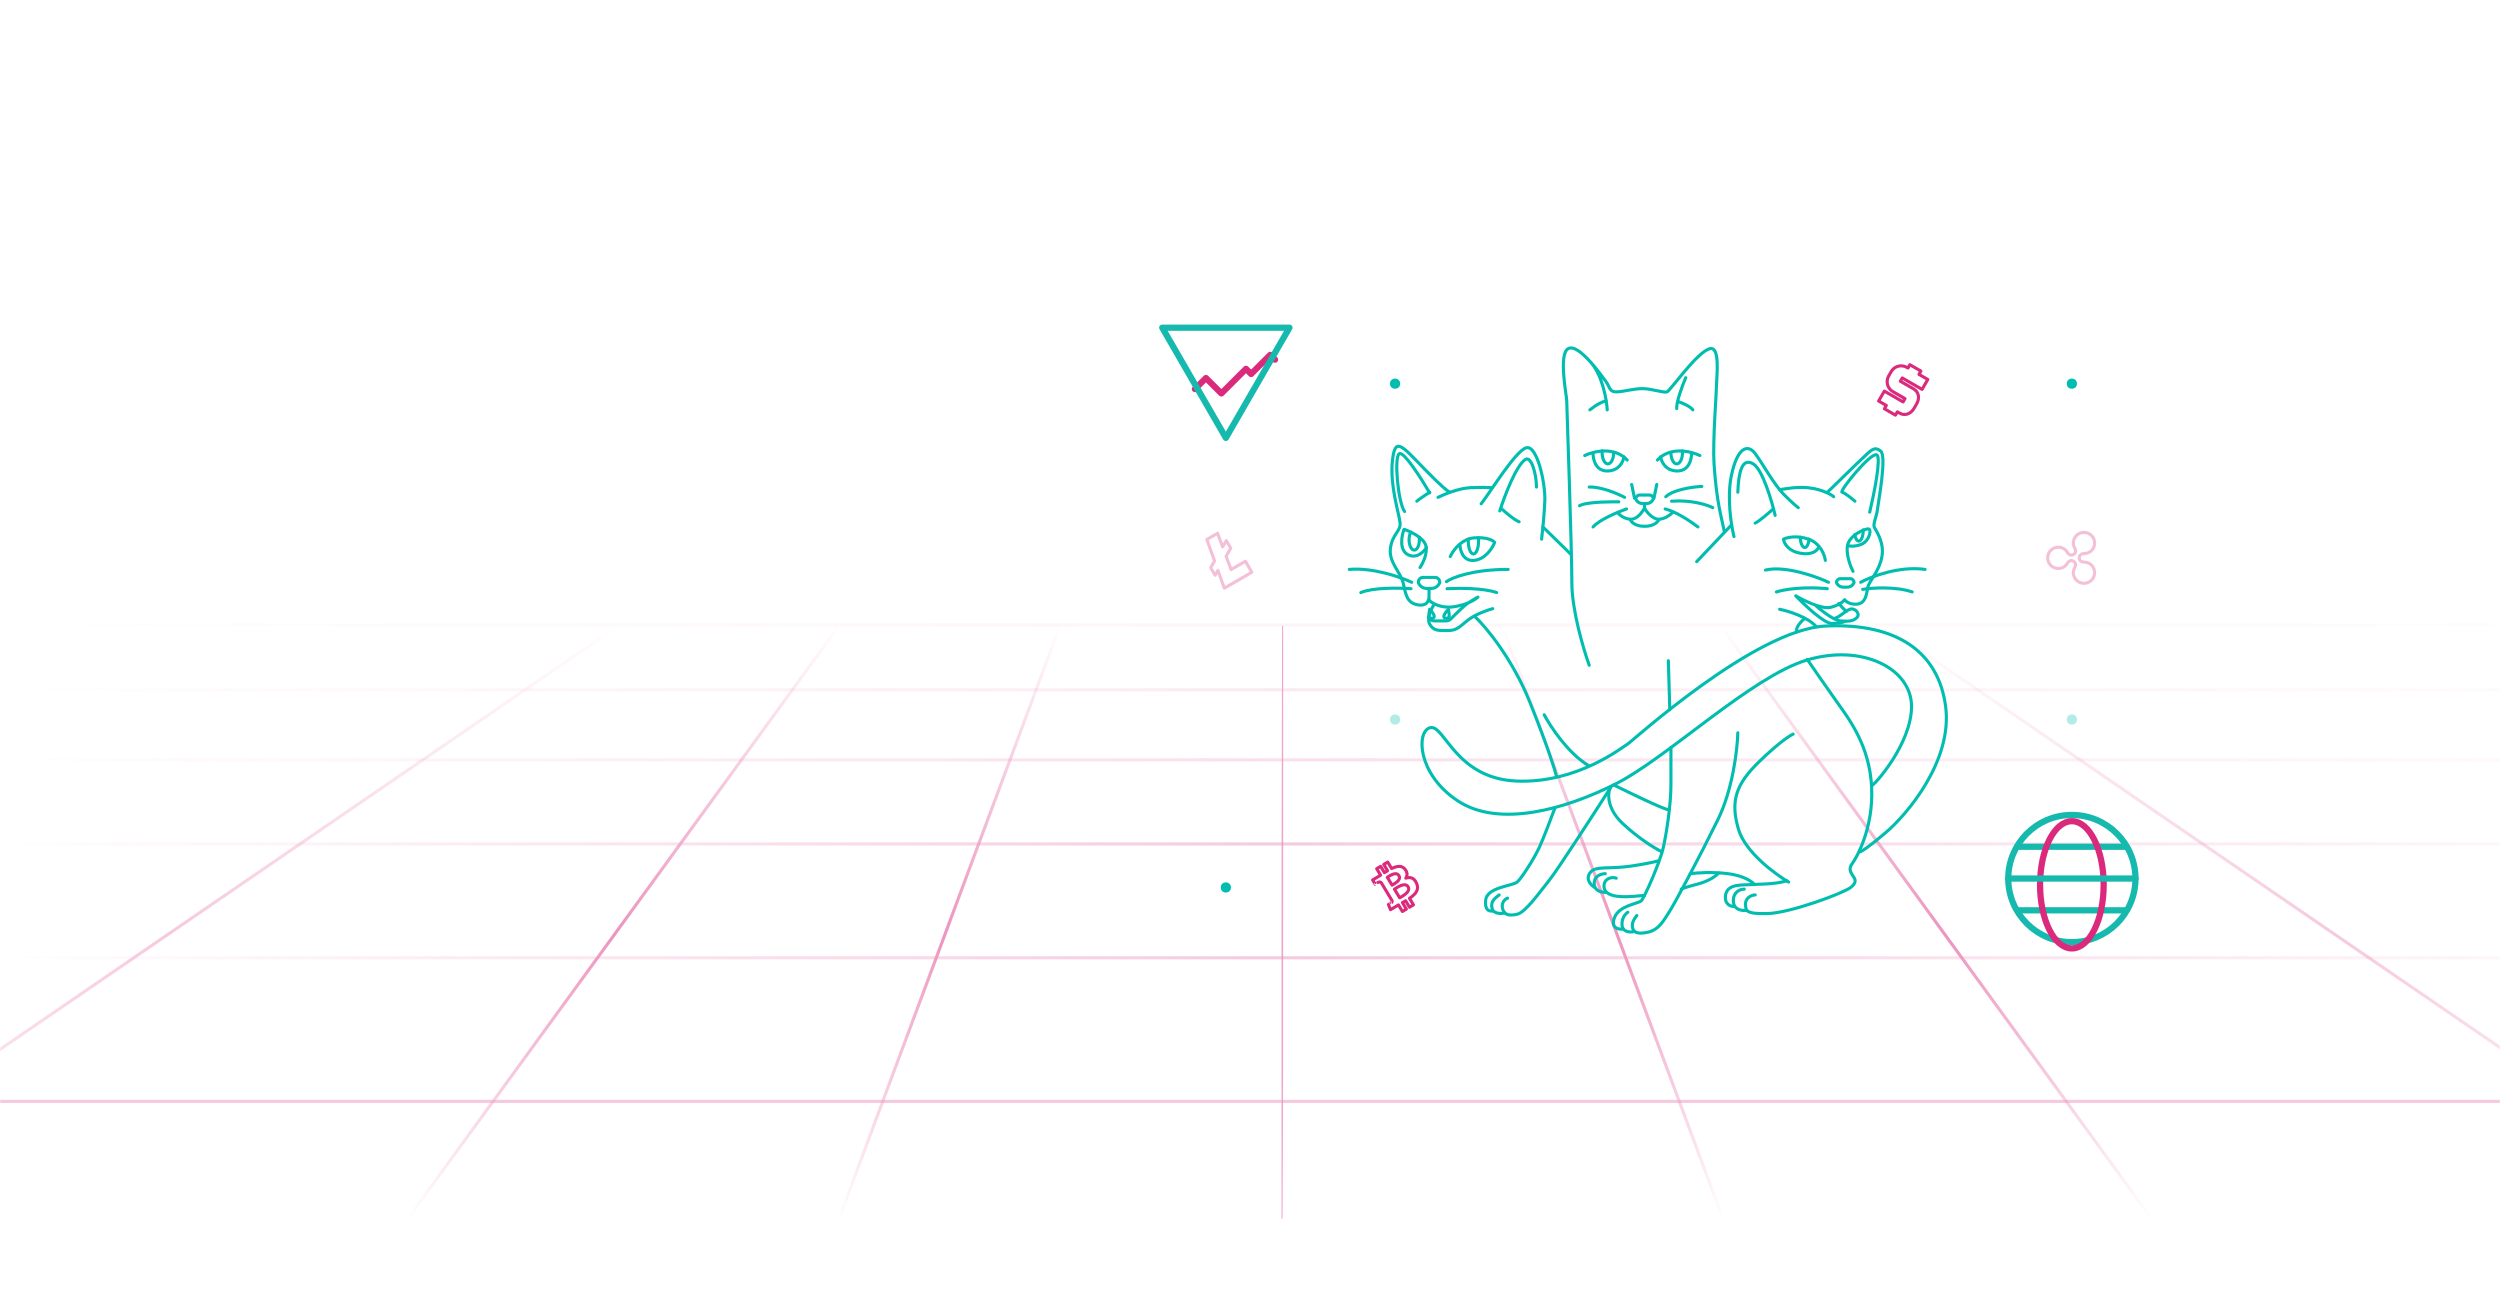 <svg width="1600" height="828" viewBox="0 0 1600 828" fill="none" xmlns="http://www.w3.org/2000/svg">
<mask id="mask0" mask-type="alpha" maskUnits="userSpaceOnUse" x="0" y="0" width="1600" height="828">
<path d="M0 0H1600V828H0V0Z" fill="#040027"/>
</mask>
<g mask="url(#mask0)">
<g opacity="0.5">
<path opacity="0.5" d="M395.473 400.788L-158.273 780" stroke="url(#paint0_linear)" stroke-width="2"/>
<path opacity="0.1" d="M-160 400H1760" stroke="url(#paint1_linear)" stroke-width="2"/>
<path opacity="0.2" d="M-160 441.475H1760" stroke="url(#paint2_linear)" stroke-width="2"/>
<path opacity="0.3" d="M-160 486.312H1760" stroke="url(#paint3_linear)" stroke-width="2"/>
<path opacity="0.5" d="M-160 540.118H1760" stroke="url(#paint4_linear)" stroke-width="2"/>
<path opacity="0.5" d="M-160 612.979H1760" stroke="url(#paint5_linear)" stroke-width="2"/>
<path opacity="0.5" d="M-160 704.897H1760" stroke="url(#paint6_linear)" stroke-width="2"/>
<path d="M536.925 400.55L260.914 780" stroke="url(#paint7_linear)" stroke-width="2"/>
<path d="M678.385 400.55L536.93 780" stroke="url(#paint8_linear)" stroke-width="2"/>
<path d="M821.561 400.55L819.836 780" stroke="url(#paint9_linear)" stroke-width="2"/>
<path d="M961.294 400.55L1102.75 780" stroke="url(#paint10_linear)" stroke-width="2"/>
<path d="M1101.02 400.55L1377.04 780" stroke="url(#paint11_linear)" stroke-width="2"/>
<path opacity="0.5" d="M1206.25 400.788L1760 780" stroke="url(#paint12_linear)" stroke-width="2"/>
</g>
</g>
<g filter="url(#filter0_d)">
<path d="M764.76 244.982L771.811 237.931L781.683 247.803L797.431 232.055L800.721 235.346L812.943 223.124L815.999 226.179" stroke="#DB2A7C" stroke-width="4" stroke-linecap="round" stroke-linejoin="round"/>
</g>
<path d="M784.551 280.238L743.841 209.726L825.261 209.726L784.551 280.238Z" stroke="#16B9AD" stroke-width="4" stroke-linecap="round" stroke-linejoin="round"/>
<circle cx="892.839" cy="245.551" r="3.257" fill="#00BDAF"/>
<circle cx="1325.99" cy="245.551" r="3.257" fill="#00BDAF"/>
<circle opacity="0.3" cx="892.839" cy="460.499" r="3.257" fill="#00BDAF"/>
<circle opacity="0.3" cx="1325.99" cy="460.499" r="3.257" fill="#00BDAF"/>
<circle cx="784.551" cy="567.973" r="3.257" fill="#00BDAF"/>
<path d="M1291.39 582.628H1360.6" stroke="#16B9AD" stroke-width="4" stroke-linecap="round" stroke-linejoin="round"/>
<path d="M1290.98 541.918L1361 541.918" stroke="#16B9AD" stroke-width="4" stroke-linecap="round" stroke-linejoin="round"/>
<circle cx="1325.99" cy="562.273" r="40.71" stroke="#16B9AD" stroke-width="4" stroke-linecap="round" stroke-linejoin="round"/>
<g filter="url(#filter1_d)">
<ellipse cx="1325.99" cy="562.273" rx="20.355" ry="40.71" stroke="#DB2A7C" stroke-width="4" stroke-linecap="round" stroke-linejoin="round"/>
</g>
<path d="M1285.28 562.273L1366.7 562.273" stroke="#16B9AD" stroke-width="4" stroke-linecap="round" stroke-linejoin="round"/>
<g filter="url(#filter2_d)">
<path d="M1043.45 328.717C1044 330.089 1046.58 332.834 1052.51 332.834C1058.44 332.834 1061.02 330.089 1061.57 328.717" stroke="#00BDAF" stroke-width="2" stroke-linecap="round" stroke-linejoin="round"/>
<path d="M1040.98 321.717C1035.49 323.639 1023.52 328.634 1019.57 333.246" stroke="#00BDAF" stroke-width="2" stroke-linecap="round" stroke-linejoin="round"/>
<path d="M1036.04 317.188C1035.22 317.188 1015.87 316.777 1010.93 319.659" stroke="#00BDAF" stroke-width="2" stroke-linecap="round" stroke-linejoin="round"/>
<path d="M1086.68 333.246C1082.57 330.089 1072.6 323.364 1065.69 321.717" stroke="#00BDAF" stroke-width="2" stroke-linecap="round" stroke-linejoin="round"/>
<path d="M1039.75 314.307C1035.36 311.973 1024.68 307.39 1017.1 307.719" stroke="#00BDAF" stroke-width="2" stroke-linecap="round" stroke-linejoin="round"/>
<path d="M925.699 368.242C929.404 365.635 942.497 360.419 965.225 360.419" stroke="#00BDAF" stroke-width="2" stroke-linecap="round" stroke-linejoin="round"/>
<path d="M926.111 372.772C933.247 372.36 949.579 372.278 957.813 375.242" stroke="#00BDAF" stroke-width="2" stroke-linecap="round" stroke-linejoin="round"/>
<path d="M903.466 368.654C896.466 365.36 878.68 359.102 863.528 360.42" stroke="#00BDAF" stroke-width="2" stroke-linecap="round" stroke-linejoin="round"/>
<path d="M903.054 372.772C895.506 372.223 878.515 371.948 870.939 375.242" stroke="#00BDAF" stroke-width="2" stroke-linecap="round" stroke-linejoin="round"/>
<path d="M908.818 359.185C910.602 356.577 913.841 350.127 912.524 345.186C911.206 340.246 902.917 336.265 898.937 334.893" stroke="#00BDAF" stroke-width="2" stroke-linecap="round" stroke-linejoin="round"/>
<path d="M928.169 352.186C929.098 350.095 931.206 346.774 934.345 344.157M934.345 344.157C936.771 342.134 939.813 340.533 943.403 340.245C951.638 339.587 955.618 341.892 956.578 343.128C955.206 346.696 950.649 353.997 943.403 354.656C936.157 355.315 934.345 347.931 934.345 344.157Z" stroke="#00BDAF" stroke-width="2" stroke-linecap="round" stroke-linejoin="round"/>
<path d="M898.524 334.893C897.015 339.01 895.395 347.986 900.995 350.95C906.594 353.915 911.288 349.166 912.935 346.421" stroke="#00BDAF" stroke-width="2" stroke-linecap="round" stroke-linejoin="round"/>
<path d="M959.872 322.952C962.891 313.482 970.412 293.636 976.341 290.014C980.047 287.75 983.34 299.484 983.34 307.719" stroke="#00BDAF" stroke-width="2" stroke-linecap="round" stroke-linejoin="round"/>
<path d="M947.932 318.424C953.284 311.836 969.754 284.662 976.753 282.604C983.752 280.545 989.105 305.249 988.693 316.365C988.364 325.258 987.183 336.54 986.634 341.069" stroke="#00BDAF" stroke-width="2" stroke-linecap="round" stroke-linejoin="round"/>
<path d="M987.458 333.246L1005.57 350.95" stroke="#00BDAF" stroke-width="2" stroke-linecap="round" stroke-linejoin="round"/>
<path d="M1017.1 421.767C1013.4 411.474 1005.99 386.523 1005.99 369.066C1005.99 347.244 1002.69 254.606 1002.69 252.136C1002.69 249.665 997.339 222.999 1003.52 219.198C1006.92 217.101 1012.52 221.729 1017.51 227.212M1103.56 336.128C1101.64 326.384 1098.62 317.6 1096.98 292.897C1096.04 278.905 1098.62 245.96 1098.62 241.431C1098.62 236.902 1101.09 217.098 1094.09 219.198C1085.86 221.668 1068.98 245.96 1066.92 246.783C1064.86 247.607 1057.04 244.725 1051.28 244.725C1045.51 244.725 1040.57 246.372 1035.22 246.783C1029.87 247.195 1030.28 243.489 1027.81 240.196C1026.59 238.579 1022.33 232.498 1017.51 227.212M1028.63 258.312C1028.22 251.44 1025.42 235.6 1017.51 227.212" stroke="#00BDAF" stroke-width="2" stroke-linecap="round" stroke-linejoin="round"/>
<path d="M946.181 340.245C946.249 340.903 946.285 341.593 946.285 342.304C946.285 346.852 944.81 350.538 942.991 350.538C941.172 350.538 939.698 346.852 939.698 342.304C939.698 341.884 939.71 341.471 939.734 341.069" stroke="#00BDAF" stroke-width="2" stroke-linecap="round" stroke-linejoin="round"/>
<path d="M1014.22 287.545C1019.85 284.8 1033.16 281.533 1041.39 290.427" stroke="#00BDAF" stroke-width="2" stroke-linecap="round" stroke-linejoin="round"/>
<path d="M1019.57 285.897C1019.44 289.74 1021.05 297.426 1028.63 297.426C1036.21 297.426 1038.92 291.387 1039.33 288.368" stroke="#00BDAF" stroke-width="2" stroke-linecap="round" stroke-linejoin="round"/>
<path d="M1032.75 285.65C1032.75 289.652 1031.09 292.897 1029.04 292.897C1026.99 292.897 1025.34 289.652 1025.34 285.65C1025.34 285.281 1025.35 284.918 1025.38 284.563" stroke="#00BDAF" stroke-width="2" stroke-linecap="round" stroke-linejoin="round"/>
<path d="M1087.92 287.544C1082.29 284.799 1068.98 281.533 1060.74 290.426" stroke="#00BDAF" stroke-width="2" stroke-linecap="round" stroke-linejoin="round"/>
<path d="M1082.57 285.897C1082.7 289.74 1081.08 297.426 1073.51 297.426C1065.93 297.426 1063.22 291.387 1062.8 288.368" stroke="#00BDAF" stroke-width="2" stroke-linecap="round" stroke-linejoin="round"/>
<path d="M1069.39 285.65C1069.39 289.652 1071.05 292.897 1073.1 292.897C1075.14 292.897 1076.8 289.652 1076.8 285.65C1076.8 285.281 1076.79 284.918 1076.76 284.563" stroke="#00BDAF" stroke-width="2" stroke-linecap="round" stroke-linejoin="round"/>
<path d="M1058.53 314.86L1060.33 306.072" stroke="#00BDAF" stroke-width="2" stroke-linecap="round" stroke-linejoin="round"/>
<path d="M1046.09 314.86L1044.28 306.072" stroke="#00BDAF" stroke-width="2" stroke-linecap="round" stroke-linejoin="round"/>
<path d="M1089.15 307.307C1083.53 307.582 1071.04 309.283 1066.1 313.895" stroke="#00BDAF" stroke-width="2" stroke-linecap="round" stroke-linejoin="round"/>
<path d="M1096.15 320.893C1092.59 319.109 1082.32 315.788 1069.8 316.776" stroke="#00BDAF" stroke-width="2" stroke-linecap="round" stroke-linejoin="round"/>
<path d="M1017.51 258.312C1018.34 257.9 1022.04 254.194 1027.81 252.547" stroke="#00BDAF" stroke-width="2" stroke-linecap="round" stroke-linejoin="round"/>
<path d="M1108.09 332.011L1085.86 355.479" stroke="#00BDAF" stroke-width="2" stroke-linecap="round" stroke-linejoin="round"/>
<path d="M1078.86 237.725C1076.8 242.529 1072.77 253.206 1073.1 257.488" stroke="#00BDAF" stroke-width="2" stroke-linecap="round" stroke-linejoin="round"/>
<path d="M1073.92 252.959C1076.39 253.783 1081.74 256.006 1083.39 258.312" stroke="#00BDAF" stroke-width="2" stroke-linecap="round" stroke-linejoin="round"/>
<path d="M943.815 390.476C950.951 397.2 968.024 417.65 979.223 445.647C990.422 473.644 995.143 488.64 996.241 493.169" stroke="#00BDAF" stroke-width="2" stroke-linecap="round" stroke-linejoin="round"/>
<path d="M988.281 453.47C992.398 461.155 1003.52 478.091 1016.69 485.996" stroke="#00BDAF" stroke-width="2" stroke-linecap="round" stroke-linejoin="round"/>
<path d="M955.344 385.535C952.325 386.358 945.133 388.829 940.522 392.122C934.758 396.24 933.111 399.533 926.935 399.533C920.759 399.533 917.465 399.945 914.995 395.416C913.019 391.793 915.818 385.946 917.465 383.476" stroke="#00BDAF" stroke-width="2" stroke-linecap="round" stroke-linejoin="round"/>
<path d="M914.582 374.007V380.183" stroke="#00BDAF" stroke-width="2" stroke-linecap="round" stroke-linejoin="round"/>
<path d="M914.17 391.299L915.057 392.186C915.807 392.936 916.825 393.358 917.886 393.358H925.634C926.727 393.358 927.77 392.91 928.533 392.127C931.744 388.83 937.09 383.567 939.697 381.829C942.662 379.853 945.05 378.536 945.873 378.124C944.363 379.633 939.203 382.982 930.639 384.3C922.075 385.617 916.092 381.829 914.17 379.771C914.033 381.28 912.441 384.053 907.171 383.064C900.583 381.829 899.76 376.889 898.113 369.478C896.466 362.066 888.643 355.891 889.878 346.833C891.114 337.775 896.466 336.128 896.055 330.775C895.643 325.423 889.467 307.307 891.114 291.25C892.761 275.192 896.878 280.956 911.288 295.779C922.817 307.636 926.797 310.601 927.345 310.601" stroke="#00BDAF" stroke-width="2" stroke-linecap="round" stroke-linejoin="round"/>
<path d="M920.346 314.306C924.189 312.385 933.686 308.46 940.933 308.131C948.179 307.801 953.284 307.993 954.931 308.131" stroke="#00BDAF" stroke-width="2" stroke-linecap="round" stroke-linejoin="round"/>
<path d="M914.994 311.013C912.661 312.523 907.748 315.789 906.759 316.777" stroke="#00BDAF" stroke-width="2" stroke-linecap="round" stroke-linejoin="round"/>
<path d="M907.759 368.537C907.759 366.88 909.103 365.537 910.759 365.537H918.405C920.062 365.537 921.405 366.88 921.405 368.537V368.889C920.57 371.116 918.44 372.595 916.057 372.595H914.582H913.107C910.725 372.595 908.594 371.116 907.759 368.889V368.537Z" stroke="#00BDAF" stroke-width="2" stroke-linecap="round" stroke-linejoin="round"/>
<path d="M1046.92 315.234C1046.92 313.91 1048 312.836 1049.32 312.836H1055.7C1057.02 312.836 1058.1 313.91 1058.1 315.234V315.359C1057.41 317.099 1055.73 318.247 1053.86 318.247H1052.51H1051.17C1049.29 318.247 1047.61 317.099 1046.92 315.359V315.234Z" stroke="#00BDAF" stroke-width="2" stroke-linecap="round" stroke-linejoin="round"/>
<path d="M1175.38 368.758C1175.38 367.434 1176.46 366.36 1177.78 366.36H1184.16C1185.48 366.36 1186.56 367.434 1186.56 368.758V368.883C1185.87 370.623 1184.19 371.771 1182.31 371.771H1180.97H1179.62C1177.75 371.771 1176.07 370.623 1175.38 368.883V368.758Z" stroke="#00BDAF" stroke-width="2" stroke-linecap="round" stroke-linejoin="round"/>
<path d="M914.995 311.424C909.78 302.504 898.608 284.992 895.644 286.309C891.938 287.956 894.821 318.012 898.938 323.364" stroke="#00BDAF" stroke-width="2" stroke-linecap="round" stroke-linejoin="round"/>
<path d="M960.696 321.306C963.166 323.639 968.93 328.634 972.224 329.952" stroke="#00BDAF" stroke-width="2" stroke-linecap="round" stroke-linejoin="round"/>
<path d="M1197.85 498.76C1198.67 499.584 1223.38 472.41 1223.38 448.118C1223.38 423.826 1191.67 407.769 1156.27 418.474C1120.86 429.179 1066.92 481.056 1034.39 497.525C1001.87 513.994 959.46 525.934 933.11 508.642C906.759 491.349 906.348 463.763 915.405 461.705C924.463 459.646 931.463 494.231 970.577 495.878C1009.69 497.525 1038.92 473.645 1041.39 472.41C1043.86 471.174 1122.92 398.711 1168.62 396.652C1214.32 394.593 1240.67 413.533 1245.2 448.118C1249.73 482.703 1220.91 516.876 1206.91 528.816C1195.71 538.368 1191.26 541.031 1190.44 541.168" stroke="#00BDAF" stroke-width="2" stroke-linecap="round" stroke-linejoin="round"/>
<path d="M1156.68 418.062C1160.24 423.277 1169.03 436.013 1175.61 445.235C1183.85 456.764 1196.61 473.645 1197.85 499.995C1199.08 526.345 1187.97 545.285 1185.5 548.579C1183.03 551.873 1184.26 553.931 1185.5 555.99C1186.73 558.048 1189.2 560.107 1184.67 563.813C1180.14 567.518 1145.97 580.282 1131.15 580.693C1116.33 581.105 1117.56 578.223 1117.15 575.341C1116.56 571.224 1120.45 568.753 1123.33 568.753" stroke="#00BDAF" stroke-width="2" stroke-linecap="round" stroke-linejoin="round"/>
<path d="M1117.97 578.635C1115.09 579.047 1109.33 578.388 1109.33 572.459C1109.33 566.53 1113.99 565.048 1116.33 565.048" stroke="#00BDAF" stroke-width="2" stroke-linecap="round" stroke-linejoin="round"/>
<path d="M1109.74 576.164C1107.54 576.164 1103.4 574.682 1104.39 568.753C1105.62 561.342 1115.5 562.577 1120.03 562.166C1123.66 561.836 1136.09 562.166 1143.5 559.695" stroke="#00BDAF" stroke-width="2" stroke-linecap="round" stroke-linejoin="round"/>
<path d="M1144.74 560.519C1135.82 555.304 1116.91 541.25 1112.63 526.757C1107.27 508.641 1110.98 497.936 1125.8 483.526C1139 470.692 1145.97 466.508 1147.62 465.822" stroke="#00BDAF" stroke-width="2" stroke-linecap="round" stroke-linejoin="round"/>
<path d="M1112.21 464.998C1111.94 475.428 1109 501.148 1099.45 520.581C1087.51 544.873 1071.45 574.929 1068.16 579.87C1064.86 584.81 1061.98 590.986 1054.57 592.633C1047.16 594.28 1045.1 592.221 1044.69 588.928C1044.36 586.293 1046.47 583.163 1047.57 581.928" stroke="#00BDAF" stroke-width="2" stroke-linecap="round" stroke-linejoin="round"/>
<path d="M1045.92 592.221C1043.45 592.77 1038.43 592.715 1038.1 588.104C1037.77 583.493 1040.43 580.693 1041.8 579.87" stroke="#00BDAF" stroke-width="2" stroke-linecap="round" stroke-linejoin="round"/>
<path d="M1038.92 590.575C1036.04 590.986 1030.85 590.163 1033.16 583.575C1036.04 575.341 1048.39 574.517 1050.45 572.459C1052.51 570.4 1062.39 547.755 1064.45 538.697C1066.51 529.639 1069.39 511.111 1069.39 498.348C1069.39 488.137 1069.39 478.173 1069.39 474.468M1067.74 418.885L1068.67 450.176M1031.1 499.583C1020.12 516.738 996.845 552.696 991.575 559.283C984.987 567.518 976.341 579.87 970.988 581.105C965.636 582.34 962.342 581.517 961.519 576.988C960.86 573.364 963.44 571.361 964.812 570.812" stroke="#00BDAF" stroke-width="2" stroke-linecap="round" stroke-linejoin="round"/>
<path d="M963.161 580.282C961.103 580.831 955.856 581.105 954.93 577.4C953.696 572.459 957.26 570.675 959.456 568.753" stroke="#00BDAF" stroke-width="2" stroke-linecap="round" stroke-linejoin="round"/>
<path d="M955.344 579.046C953.011 579.321 950.164 578.578 950.815 572.047C951.637 563.813 968.106 562.989 970.988 560.519C973.871 558.048 981.693 545.697 984.987 538.697C987.622 533.098 992.947 519.072 995.28 512.759M1032.75 498.348C1042.63 503.289 1063.54 513.417 1068.16 514.405" stroke="#00BDAF" stroke-width="2" stroke-linecap="round" stroke-linejoin="round"/>
<path d="M1030.69 499.583C1028.91 503.289 1027.97 513.17 1038.51 523.052C1049.05 532.933 1059.65 539.246 1063.63 541.168" stroke="#00BDAF" stroke-width="2" stroke-linecap="round" stroke-linejoin="round"/>
<path d="M1081.74 555.166C1085.59 554.617 1095.82 553.849 1106.03 555.166C1116.25 556.484 1121.54 560.382 1122.92 562.166" stroke="#00BDAF" stroke-width="2" stroke-linecap="round" stroke-linejoin="round"/>
<path d="M1099.86 554.754C1098.62 556.264 1094.26 559.777 1086.68 561.754C1079.11 563.73 1076.39 564.773 1075.98 565.048M1034.39 558.048C1031.92 556.95 1026.57 558.048 1026.57 562.989C1026.57 572.702 1045.97 569.471 1052.51 569.05M1061.57 546.932C1057.18 548.03 1046.09 550.39 1036.86 551.049C1025.34 551.872 1020.39 550.637 1017.51 554.754C1014.63 558.872 1018.34 562.577 1020.39 563.812" stroke="#00BDAF" stroke-width="2" stroke-linecap="round" stroke-linejoin="round"/>
<path d="M1027.39 555.166C1025.34 555.166 1021.05 556.154 1020.4 560.107C1019.57 565.047 1023.28 567.106 1027.39 567.106" stroke="#00BDAF" stroke-width="2" stroke-linecap="round" stroke-linejoin="round"/>
<path d="M908.303 339.833C908.37 340.36 908.406 340.912 908.406 341.48C908.406 345.119 906.932 348.068 905.113 348.068C903.293 348.068 901.819 345.119 901.819 341.48C901.819 339.513 902.25 337.747 902.934 336.54" stroke="#00BDAF" stroke-width="2" stroke-linecap="round" stroke-linejoin="round"/>
<path d="M1109.74 339.422C1107.96 332.285 1105.13 314.471 1108.09 300.308C1111.8 282.603 1118.39 279.721 1123.33 286.309C1128.27 292.897 1135.27 306.072 1141.86 312.659C1147.13 317.929 1150.09 320.345 1150.91 320.894" stroke="#00BDAF" stroke-width="2" stroke-linecap="round" stroke-linejoin="round"/>
<path d="M1134.86 321.717C1131.97 324.325 1125.63 329.787 1123.33 330.775" stroke="#00BDAF" stroke-width="2" stroke-linecap="round" stroke-linejoin="round"/>
<path d="M1136.09 325.834C1133.89 316.365 1128.02 296.519 1122.09 292.896C1114.68 288.367 1112.62 299.072 1112.21 311.012" stroke="#00BDAF" stroke-width="2" stroke-linecap="round" stroke-linejoin="round"/>
<path d="M1138.97 309.366C1144.74 308.679 1153.38 306.507 1163.68 309.366C1169.61 311.012 1172.73 313.071 1173.56 313.895" stroke="#00BDAF" stroke-width="2" stroke-linecap="round" stroke-linejoin="round"/>
<path d="M1169.26 311.196C1170.49 310.373 1186.73 294.132 1192.09 289.191C1197.44 284.251 1199.5 281.368 1203.61 284.662C1207.73 287.956 1201.97 318.012 1201.56 322.129C1201.14 326.247 1198.67 331.187 1199.5 333.246C1200.32 335.305 1206.08 342.716 1204.44 352.185C1202.79 361.655 1196.2 367.831 1195.38 371.948C1194.56 376.066 1194.14 382.241 1188.38 382.653C1183.77 382.983 1181.24 380.869 1180.56 379.771C1179.87 380.869 1177.1 383.394 1171.5 384.712C1165.9 386.029 1154.34 380.32 1149.27 377.301C1154.89 383.202 1167.38 395.005 1172.32 395.005C1177.26 395.005 1179.87 394.182 1180.56 393.77" stroke="#00BDAF" stroke-width="2" stroke-linecap="round" stroke-linejoin="round"/>
<path d="M1162.44 383.888C1164.9 386.051 1169.62 389.804 1173.56 391.881M1173.56 391.881C1175.12 392.704 1176.55 393.264 1177.68 393.358C1182.62 393.77 1185.91 393.77 1188.38 391.299C1190.85 388.829 1187.14 384.712 1183.85 385.947C1180.56 387.182 1177.26 391.228 1173.56 391.881Z" stroke="#00BDAF" stroke-width="2" stroke-linecap="round" stroke-linejoin="round"/>
<path d="M1176.85 382.241C1177.81 383.476 1180.15 386.194 1181.79 387.182" stroke="#00BDAF" stroke-width="2" stroke-linecap="round" stroke-linejoin="round"/>
<path d="M1138.97 385.947C1144.46 387.045 1156.84 390.805 1162.44 397.063" stroke="#00BDAF" stroke-width="2" stroke-linecap="round" stroke-linejoin="round"/>
<path d="M1150.09 400.357C1149.4 399.534 1149.43 396.652 1155.03 391.711" stroke="#00BDAF" stroke-width="2" stroke-linecap="round" stroke-linejoin="round"/>
<path d="M1170.26 368.654C1162.03 364.812 1142.43 357.867 1129.91 360.832" stroke="#00BDAF" stroke-width="2" stroke-linecap="round" stroke-linejoin="round"/>
<path d="M1169.44 372.772C1163.13 372.085 1147.78 371.536 1136.91 374.83" stroke="#00BDAF" stroke-width="2" stroke-linecap="round" stroke-linejoin="round"/>
<path d="M1190.85 368.654C1197.71 364.949 1215.55 358.114 1232.02 360.42" stroke="#00BDAF" stroke-width="2" stroke-linecap="round" stroke-linejoin="round"/>
<path d="M1192.09 373.183C1198.12 372.222 1212.92 371.207 1223.79 374.83" stroke="#00BDAF" stroke-width="2" stroke-linecap="round" stroke-linejoin="round"/>
<path d="M917.875 390.887C918.204 389.57 916.229 387.182 914.993 385.947C914.993 385.947 914.171 390.064 914.582 390.887C914.993 391.711 917.546 392.205 917.875 390.887Z" stroke="#00BDAF" stroke-width="2" stroke-linecap="round" stroke-linejoin="round"/>
<path d="M924.088 390.887C923.759 389.57 925.734 387.182 926.97 385.947C926.97 385.947 927.792 390.064 927.381 390.887C926.97 391.711 924.418 392.205 924.088 390.887Z" stroke="#00BDAF" stroke-width="2" stroke-linecap="round" stroke-linejoin="round"/>
<path d="M1035.32 324.223C1036.7 325.733 1039.91 328.305 1043.86 328.305C1047.82 328.305 1051.05 323.707 1052.42 321.374" stroke="#00BDAF" stroke-width="2" stroke-linecap="round" stroke-linejoin="round"/>
<path d="M1070.63 323.776C1069.25 325.286 1065.52 328.305 1061.57 328.305C1057.62 328.305 1053.88 323.639 1052.51 321.306" stroke="#00BDAF" stroke-width="2" stroke-linecap="round" stroke-linejoin="round"/>
<path d="M1052.51 319.247V322.129" stroke="#00BDAF" stroke-width="2" stroke-linecap="round" stroke-linejoin="round"/>
<path d="M1187.14 316.777C1185.09 314.992 1180.56 311.342 1178.91 311.012C1176.85 310.601 1197.44 285.074 1201.14 287.132C1204.11 288.779 1199.36 312.248 1196.61 323.776" stroke="#00BDAF" stroke-width="2" stroke-linecap="round" stroke-linejoin="round"/>
<path d="M1164.09 345.597C1163.68 347.656 1160.79 351.444 1152.56 350.126C1144.33 348.809 1141.72 343.539 1141.44 341.068C1143.64 339.97 1149.92 338.433 1157.5 341.068C1165.08 343.703 1167.79 351.224 1168.21 354.655" stroke="#00BDAF" stroke-width="2" stroke-linecap="round" stroke-linejoin="round"/>
<path d="M1157.82 341.069C1157.5 344.148 1156.37 346.421 1155.03 346.421C1153.52 346.421 1152.27 343.52 1152.16 339.833" stroke="#00BDAF" stroke-width="2" stroke-linecap="round" stroke-linejoin="round"/>
<path d="M1192.5 335.143C1192.5 339.098 1191.21 342.304 1189.62 342.304C1188.46 342.304 1187.47 340.619 1187.01 338.186" stroke="#00BDAF" stroke-width="2" stroke-linecap="round" stroke-linejoin="round"/>
<path d="M1185.91 361.656C1184.54 359.048 1181.87 352.351 1182.2 346.422C1182.23 345.999 1182.28 345.588 1182.36 345.187M1182.36 345.187C1183.72 338.553 1192.66 334.87 1195.38 334.482C1198.26 334.07 1196.61 342.222 1191.26 344.363C1187.18 345.996 1183.54 345.598 1182.36 345.187Z" stroke="#00BDAF" stroke-width="2" stroke-linecap="round" stroke-linejoin="round"/>
</g>
<g filter="url(#filter3_d)">
<path d="M886.903 565.737L884.063 561.011C883.658 560.557 882.969 560.163 881.946 560.777C881.956 560.724 880.113 561.88 880.113 561.88L878.491 559.184L881.975 557.092L881.983 557.105C882.506 556.79 883.037 556.457 883.577 556.117L881.086 551.969L883.61 550.453L886.053 554.519C886.719 554.101 887.39 553.68 888.054 553.281L885.626 549.241L888.151 547.724L890.644 551.872C894.076 550.199 897.26 549.651 899.345 552.469C900.874 554.529 900.748 556.392 899.732 558.018C902.489 557.148 904.86 557.673 906.491 561.063C908.518 565.271 906.189 568.126 902.09 570.921L904.606 575.11L902.081 576.627L899.599 572.494C898.945 572.888 898.271 573.285 897.57 573.687L900.064 577.839L897.542 579.354L895.019 575.159C894.426 575.51 893.818 575.861 893.206 576.228L889.92 578.203L888.61 574.885C888.61 574.885 890.495 573.792 890.446 573.783C891.16 573.352 891.04 572.725 890.892 572.376L886.914 565.755M901.203 563.564C903.088 566.699 897.505 569.568 895.794 570.598L892.454 565.038C894.167 564.01 899.238 560.293 901.203 563.564ZM895.315 556.426C897.029 559.279 892.351 561.637 890.925 562.493L887.896 557.451C889.321 556.595 893.527 553.451 895.315 556.426Z" stroke="#DB2A7C" stroke-width="2" stroke-linecap="round" stroke-linejoin="round"/>
</g>
<g opacity="0.3">
<g filter="url(#filter4_d)">
<path d="M1337.15 356.616C1336 355.951 1334.7 355.759 1333.42 355.714C1332.34 355.676 1330.73 354.986 1330.73 353.025C1330.73 351.565 1331.91 350.389 1333.42 350.337C1334.7 350.292 1336 350.099 1337.15 349.434C1338.18 348.837 1339.04 347.979 1339.64 346.944C1340.23 345.91 1340.55 344.737 1340.55 343.543C1340.55 342.349 1340.23 341.176 1339.64 340.142C1339.04 339.108 1338.18 338.249 1337.15 337.652C1336.11 337.055 1334.94 336.741 1333.75 336.741C1332.55 336.741 1331.38 337.056 1330.35 337.653C1329.31 338.25 1328.45 339.108 1327.86 340.142C1327.26 341.177 1326.94 342.35 1326.94 343.544C1326.94 344.862 1327.41 346.074 1328.01 347.199C1328.51 348.145 1328.77 349.901 1327.04 350.897C1325.76 351.638 1324.16 351.169 1323.36 349.889C1322.68 348.807 1321.87 347.794 1320.73 347.134C1319.69 346.537 1318.52 346.223 1317.32 346.223C1316.13 346.223 1314.96 346.537 1313.92 347.134C1312.89 347.731 1312.03 348.59 1311.43 349.624C1310.84 350.658 1310.52 351.831 1310.52 353.025C1310.52 354.219 1310.84 355.392 1311.43 356.426C1312.03 357.46 1312.89 358.319 1313.92 358.916C1314.96 359.513 1316.13 359.827 1317.32 359.827C1318.52 359.827 1319.69 359.513 1320.73 358.916C1321.87 358.257 1322.68 357.244 1323.36 356.163C1323.91 355.276 1325.3 354.144 1327.04 355.153C1328.33 355.894 1328.72 357.516 1328.01 358.852C1327.41 359.977 1326.94 361.189 1326.94 362.507C1326.94 363.701 1327.26 364.874 1327.86 365.908C1328.45 366.942 1329.31 367.801 1330.35 368.398C1331.38 368.995 1332.55 369.309 1333.75 369.309C1334.94 369.309 1336.11 368.995 1337.15 368.398C1338.18 367.801 1339.04 366.942 1339.64 365.908C1340.23 364.874 1340.55 363.701 1340.55 362.507C1340.55 361.313 1340.23 360.14 1339.64 359.106C1339.04 358.072 1338.18 357.213 1337.15 356.616Z" stroke="#DB2A7C" stroke-width="2" stroke-linecap="round" stroke-linejoin="round"/>
</g>
</g>
<g opacity="0.3">
<g filter="url(#filter5_d)">
<path d="M772.368 341.272L771.867 340.407C771.449 340.65 771.264 341.156 771.427 341.611L772.368 341.272ZM779.227 337.295L780.164 336.945C780.061 336.669 779.841 336.453 779.564 336.353C779.287 336.254 778.98 336.282 778.725 336.43L779.227 337.295ZM777.306 355.014L778.172 355.514C778.319 355.26 778.346 354.953 778.247 354.676L777.306 355.014ZM774.845 359.277L773.979 358.777C773.8 359.087 773.8 359.468 773.979 359.777L774.845 359.277ZM777.665 364.162L776.799 364.662C776.978 364.972 777.308 365.162 777.665 365.162C778.022 365.162 778.352 364.972 778.531 364.662L777.665 364.162ZM779.47 361.037L780.411 360.699C780.279 360.332 779.947 360.075 779.559 360.041C779.171 360.006 778.798 360.199 778.604 360.537L779.47 361.037ZM783.559 372.418L782.618 372.756C782.718 373.035 782.937 373.255 783.215 373.357C783.493 373.459 783.802 373.432 784.059 373.284L783.559 372.418ZM801.159 362.256L801.659 363.122C801.889 362.989 802.057 362.771 802.125 362.515C802.194 362.259 802.158 361.986 802.025 361.756L801.159 362.256ZM797.088 355.205L797.954 354.705C797.678 354.227 797.067 354.063 796.588 354.339L797.088 355.205ZM787.895 360.513L786.958 360.863C787.061 361.138 787.28 361.355 787.556 361.454C787.833 361.553 788.14 361.526 788.395 361.379L787.895 360.513ZM784.705 351.969L783.839 351.469C783.69 351.727 783.664 352.039 783.768 352.319L784.705 351.969ZM787.654 346.862L788.52 347.362C788.698 347.052 788.698 346.671 788.52 346.362L787.654 346.862ZM784.833 341.977L785.699 341.477C785.521 341.167 785.19 340.977 784.833 340.977C784.476 340.977 784.146 341.167 783.967 341.477L784.833 341.977ZM782.49 346.035L781.553 346.385C781.688 346.748 782.021 347 782.407 347.032C782.793 347.064 783.162 346.87 783.356 346.535L782.49 346.035ZM772.87 342.137L779.729 338.16L778.725 336.43L771.867 340.407L772.87 342.137ZM778.247 354.676L773.31 340.934L771.427 341.611L776.365 355.352L778.247 354.676ZM775.711 359.777L778.172 355.514L776.44 354.514L773.979 358.777L775.711 359.777ZM778.531 363.662L775.711 358.777L773.979 359.777L776.799 364.662L778.531 363.662ZM778.604 360.537L776.799 363.662L778.531 364.662L780.336 361.537L778.604 360.537ZM784.5 372.079L780.411 360.699L778.529 361.375L782.618 372.756L784.5 372.079ZM800.659 361.39L783.059 371.552L784.059 373.284L801.659 363.122L800.659 361.39ZM796.222 355.705L800.293 362.756L802.025 361.756L797.954 354.705L796.222 355.705ZM788.395 361.379L797.588 356.071L796.588 354.339L787.395 359.647L788.395 361.379ZM783.768 352.319L786.958 360.863L788.831 360.163L785.642 351.619L783.768 352.319ZM786.788 346.362L783.839 351.469L785.571 352.469L788.52 347.362L786.788 346.362ZM783.967 342.477L786.788 347.362L788.52 346.362L785.699 341.477L783.967 342.477ZM783.356 346.535L785.699 342.477L783.967 341.477L781.624 345.535L783.356 346.535ZM778.29 337.644L781.553 346.385L783.427 345.685L780.164 336.945L778.29 337.644Z" fill="#DB2A7C"/>
</g>
</g>
<g filter="url(#filter6_d)">
<path d="M1228.15 235.601L1227.28 235.101C1227.01 235.579 1227.17 236.19 1227.65 236.467L1228.15 235.601ZM1229.37 233.485L1230.24 233.985C1230.51 233.507 1230.35 232.895 1229.87 232.619L1229.37 233.485ZM1233.79 238.857L1234.66 239.357C1234.93 238.879 1234.77 238.267 1234.29 237.991L1233.79 238.857ZM1230.13 245.203L1229.63 246.069C1229.86 246.202 1230.13 246.238 1230.39 246.169C1230.64 246.101 1230.86 245.933 1230.99 245.703L1230.13 245.203ZM1217.43 237.876L1217.93 237.01C1217.46 236.733 1216.85 236.897 1216.57 237.376L1217.43 237.876ZM1216.21 239.991L1215.35 239.491C1215.22 239.721 1215.18 239.994 1215.25 240.25C1215.32 240.506 1215.48 240.724 1215.71 240.857L1216.21 239.991ZM1224.68 244.876L1225.18 244.01L1224.68 244.876ZM1226.65 254.479L1225.79 253.979L1226.65 254.479ZM1225.02 257.299L1225.89 257.799L1225.02 257.299ZM1214.31 259.574L1214.81 258.708C1214.33 258.432 1213.72 258.596 1213.44 259.074L1214.31 259.574ZM1213.09 261.69L1212.59 262.556C1213.07 262.832 1213.68 262.668 1213.95 262.19L1213.09 261.69ZM1206.04 257.619L1205.17 257.119C1205.04 257.349 1205 257.622 1205.07 257.878C1205.14 258.134 1205.31 258.352 1205.54 258.485L1206.04 257.619ZM1207.26 255.503L1208.12 256.003C1208.4 255.525 1208.24 254.914 1207.76 254.637L1207.26 255.503ZM1202.32 252.654L1201.46 252.154C1201.18 252.632 1201.34 253.244 1201.82 253.52L1202.32 252.654ZM1205.99 246.308L1206.49 245.442C1206.26 245.309 1205.98 245.273 1205.73 245.342C1205.47 245.41 1205.25 245.578 1205.12 245.808L1205.99 246.308ZM1217.97 253.228L1217.47 254.094C1217.7 254.227 1217.98 254.263 1218.23 254.194C1218.49 254.126 1218.71 253.958 1218.84 253.728L1217.97 253.228ZM1219.19 251.113L1220.06 251.613C1220.34 251.135 1220.17 250.523 1219.69 250.247L1219.19 251.113ZM1221.1 231.53L1220.6 232.396C1221.08 232.672 1221.69 232.508 1221.96 232.03L1221.1 231.53ZM1222.32 229.414L1222.82 228.548C1222.34 228.272 1221.73 228.436 1221.45 228.914L1222.32 229.414ZM1229.02 236.101L1230.24 233.985L1228.51 232.985L1227.28 235.101L1229.02 236.101ZM1234.29 237.991L1228.65 234.735L1227.65 236.467L1233.29 239.723L1234.29 237.991ZM1230.99 245.703L1234.66 239.357L1232.92 238.357L1229.26 244.703L1230.99 245.703ZM1216.93 238.742L1229.63 246.069L1230.63 244.337L1217.93 237.01L1216.93 238.742ZM1217.08 240.491L1218.3 238.376L1216.57 237.376L1215.35 239.491L1217.08 240.491ZM1225.18 244.01L1216.71 239.125L1215.71 240.857L1224.18 245.742L1225.18 244.01ZM1227.52 254.979C1228.63 253.056 1229.08 250.923 1228.72 248.944C1228.36 246.945 1227.18 245.169 1225.18 244.01L1224.18 245.742C1225.67 246.607 1226.5 247.88 1226.75 249.3C1227.01 250.74 1226.7 252.397 1225.79 253.979L1227.52 254.979ZM1225.89 257.799L1227.52 254.979L1225.79 253.979L1224.16 256.799L1225.89 257.799ZM1215.22 261.255C1217.23 262.413 1219.35 262.545 1221.26 261.858C1223.16 261.179 1224.78 259.722 1225.89 257.799L1224.16 256.799C1223.24 258.382 1221.97 259.481 1220.59 259.976C1219.23 260.464 1217.72 260.388 1216.22 259.523L1215.22 261.255ZM1213.81 260.44L1215.22 261.255L1216.22 259.523L1214.81 258.708L1213.81 260.44ZM1213.44 259.074L1212.22 261.19L1213.95 262.19L1215.17 260.074L1213.44 259.074ZM1213.59 260.824L1206.54 256.753L1205.54 258.485L1212.59 262.556L1213.59 260.824ZM1206.9 258.119L1208.12 256.003L1206.39 255.003L1205.17 257.119L1206.9 258.119ZM1201.82 253.52L1206.76 256.37L1207.76 254.637L1202.82 251.788L1201.82 253.52ZM1205.12 245.808L1201.46 252.154L1203.19 253.154L1206.85 246.808L1205.12 245.808ZM1218.47 252.362L1206.49 245.442L1205.49 247.174L1217.47 254.094L1218.47 252.362ZM1218.33 250.613L1217.11 252.728L1218.84 253.728L1220.06 251.613L1218.33 250.613ZM1210.94 247.501L1218.69 251.979L1219.69 250.247L1211.94 245.769L1210.94 247.501ZM1207.89 236.125C1205.59 240.108 1206.95 245.201 1210.94 247.501L1211.94 245.769C1208.91 244.022 1207.87 240.152 1209.62 237.125L1207.89 236.125ZM1209.52 233.305L1207.89 236.125L1209.62 237.125L1211.25 234.305L1209.52 233.305ZM1220.89 230.256C1216.91 227.957 1211.82 229.322 1209.52 233.305L1211.25 234.305C1213 231.278 1216.87 230.241 1219.89 231.988L1220.89 230.256ZM1221.6 230.664L1220.89 230.256L1219.89 231.988L1220.6 232.396L1221.6 230.664ZM1221.45 228.914L1220.23 231.03L1221.96 232.03L1223.19 229.914L1221.45 228.914ZM1229.87 232.619L1222.82 228.548L1221.82 230.28L1228.87 234.351L1229.87 232.619Z" fill="#DB2A7C"/>
</g>
<defs>
<filter id="filter0_d" x="742.76" y="205.124" width="95.238" height="68.679" filterUnits="userSpaceOnUse" color-interpolation-filters="sRGB">
<feFlood flood-opacity="0" result="BackgroundImageFix"/>
<feColorMatrix in="SourceAlpha" type="matrix" values="0 0 0 0 0 0 0 0 0 0 0 0 0 0 0 0 0 0 127 0"/>
<feOffset dy="4"/>
<feGaussianBlur stdDeviation="10"/>
<feColorMatrix type="matrix" values="0 0 0 0 0.859 0 0 0 0 0.165 0 0 0 0 0.486 0 0 0 0.8 0"/>
<feBlend mode="normal" in2="BackgroundImageFix" result="effect1_dropShadow"/>
<feBlend mode="normal" in="SourceGraphic" in2="effect1_dropShadow" result="shape"/>
</filter>
<filter id="filter1_d" x="1283.64" y="503.563" width="84.71" height="125.42" filterUnits="userSpaceOnUse" color-interpolation-filters="sRGB">
<feFlood flood-opacity="0" result="BackgroundImageFix"/>
<feColorMatrix in="SourceAlpha" type="matrix" values="0 0 0 0 0 0 0 0 0 0 0 0 0 0 0 0 0 0 127 0"/>
<feOffset dy="4"/>
<feGaussianBlur stdDeviation="10"/>
<feColorMatrix type="matrix" values="0 0 0 0 0.859 0 0 0 0 0.165 0 0 0 0 0.486 0 0 0 0.8 0"/>
<feBlend mode="normal" in2="BackgroundImageFix" result="effect1_dropShadow"/>
<feBlend mode="normal" in="SourceGraphic" in2="effect1_dropShadow" result="shape"/>
</filter>
<filter id="filter2_d" x="842.528" y="201.68" width="424.148" height="416.533" filterUnits="userSpaceOnUse" color-interpolation-filters="sRGB">
<feFlood flood-opacity="0" result="BackgroundImageFix"/>
<feColorMatrix in="SourceAlpha" type="matrix" values="0 0 0 0 0 0 0 0 0 0 0 0 0 0 0 0 0 0 127 0"/>
<feOffset dy="4"/>
<feGaussianBlur stdDeviation="10"/>
<feColorMatrix type="matrix" values="0 0 0 0 0 0 0 0 0 0.741 0 0 0 0 0.686 0 0 0 0.8 0"/>
<feBlend mode="normal" in2="BackgroundImageFix" result="effect1_dropShadow"/>
<feBlend mode="normal" in="SourceGraphic" in2="effect1_dropShadow" result="shape"/>
</filter>
<filter id="filter3_d" x="850.972" y="525.629" width="83.784" height="83.784" filterUnits="userSpaceOnUse" color-interpolation-filters="sRGB">
<feFlood flood-opacity="0" result="BackgroundImageFix"/>
<feColorMatrix in="SourceAlpha" type="matrix" values="0 0 0 0 0 0 0 0 0 0 0 0 0 0 0 0 0 0 127 0"/>
<feOffset dy="4"/>
<feGaussianBlur stdDeviation="10"/>
<feColorMatrix type="matrix" values="0 0 0 0 0.859 0 0 0 0 0.165 0 0 0 0 0.486 0 0 0 0.8 0"/>
<feBlend mode="normal" in2="BackgroundImageFix" result="effect1_dropShadow"/>
<feBlend mode="normal" in="SourceGraphic" in2="effect1_dropShadow" result="shape"/>
</filter>
<filter id="filter4_d" x="1289.52" y="319.741" width="72.027" height="74.568" filterUnits="userSpaceOnUse" color-interpolation-filters="sRGB">
<feFlood flood-opacity="0" result="BackgroundImageFix"/>
<feColorMatrix in="SourceAlpha" type="matrix" values="0 0 0 0 0 0 0 0 0 0 0 0 0 0 0 0 0 0 127 0"/>
<feOffset dy="4"/>
<feGaussianBlur stdDeviation="10"/>
<feColorMatrix type="matrix" values="0 0 0 0 0.859 0 0 0 0 0.165 0 0 0 0 0.486 0 0 0 0.8 0"/>
<feBlend mode="normal" in2="BackgroundImageFix" result="effect1_dropShadow"/>
<feBlend mode="normal" in="SourceGraphic" in2="effect1_dropShadow" result="shape"/>
</filter>
<filter id="filter5_d" x="745.056" y="316.672" width="77.47" height="81.6" filterUnits="userSpaceOnUse" color-interpolation-filters="sRGB">
<feFlood flood-opacity="0" result="BackgroundImageFix"/>
<feColorMatrix in="SourceAlpha" type="matrix" values="0 0 0 0 0 0 0 0 0 0 0 0 0 0 0 0 0 0 127 0"/>
<feOffset dy="4"/>
<feGaussianBlur stdDeviation="10"/>
<feColorMatrix type="matrix" values="0 0 0 0 0.859 0 0 0 0 0.165 0 0 0 0 0.486 0 0 0 0.8 0"/>
<feBlend mode="normal" in2="BackgroundImageFix" result="effect1_dropShadow"/>
<feBlend mode="normal" in="SourceGraphic" in2="effect1_dropShadow" result="shape"/>
</filter>
<filter id="filter6_d" x="1177.62" y="207.977" width="80.169" height="83.15" filterUnits="userSpaceOnUse" color-interpolation-filters="sRGB">
<feFlood flood-opacity="0" result="BackgroundImageFix"/>
<feColorMatrix in="SourceAlpha" type="matrix" values="0 0 0 0 0 0 0 0 0 0 0 0 0 0 0 0 0 0 127 0"/>
<feOffset dy="4"/>
<feGaussianBlur stdDeviation="10"/>
<feColorMatrix type="matrix" values="0 0 0 0 0.859 0 0 0 0 0.165 0 0 0 0 0.486 0 0 0 0.8 0"/>
<feBlend mode="normal" in2="BackgroundImageFix" result="effect1_dropShadow"/>
<feBlend mode="normal" in="SourceGraphic" in2="effect1_dropShadow" result="shape"/>
</filter>
<linearGradient id="paint0_linear" x1="395.473" y1="400.788" x2="-158.273" y2="400.788" gradientUnits="userSpaceOnUse">
<stop stop-color="#DB2A7D" stop-opacity="0"/>
<stop offset="0.521" stop-color="#DB2A7D"/>
<stop offset="1" stop-color="#DB2A7D" stop-opacity="0"/>
</linearGradient>
<linearGradient id="paint1_linear" x1="1760" y1="400" x2="-160" y2="400" gradientUnits="userSpaceOnUse">
<stop stop-color="#DB2A7D" stop-opacity="0"/>
<stop offset="0.49" stop-color="#DB2A7D"/>
<stop offset="0.914" stop-color="#DB2A7D" stop-opacity="0"/>
</linearGradient>
<linearGradient id="paint2_linear" x1="1760" y1="441.475" x2="-160" y2="441.475" gradientUnits="userSpaceOnUse">
<stop stop-color="#DB2A7D" stop-opacity="0"/>
<stop offset="0.49" stop-color="#DB2A7D"/>
<stop offset="0.914" stop-color="#DB2A7D" stop-opacity="0"/>
</linearGradient>
<linearGradient id="paint3_linear" x1="1760" y1="486.312" x2="-160" y2="486.313" gradientUnits="userSpaceOnUse">
<stop stop-color="#DB2A7D" stop-opacity="0"/>
<stop offset="0.49" stop-color="#DB2A7D"/>
<stop offset="0.914" stop-color="#DB2A7D" stop-opacity="0"/>
</linearGradient>
<linearGradient id="paint4_linear" x1="1760" y1="540.118" x2="-160" y2="540.118" gradientUnits="userSpaceOnUse">
<stop stop-color="#DB2A7D" stop-opacity="0"/>
<stop offset="0.49" stop-color="#DB2A7D"/>
<stop offset="0.914" stop-color="#DB2A7D" stop-opacity="0"/>
</linearGradient>
<linearGradient id="paint5_linear" x1="1760" y1="612.979" x2="-160" y2="612.979" gradientUnits="userSpaceOnUse">
<stop stop-color="#DB2A7D" stop-opacity="0"/>
<stop offset="0.49" stop-color="#DB2A7D"/>
<stop offset="0.914" stop-color="#DB2A7D" stop-opacity="0"/>
</linearGradient>
<linearGradient id="paint6_linear" x1="1760" y1="704.897" x2="-160" y2="704.897" gradientUnits="userSpaceOnUse">
<stop offset="0.641" stop-color="#DB2A7D"/>
</linearGradient>
<linearGradient id="paint7_linear" x1="536.925" y1="400.55" x2="260.914" y2="400.55" gradientUnits="userSpaceOnUse">
<stop stop-color="#DB2A7D" stop-opacity="0"/>
<stop offset="0.521" stop-color="#DB2A7D"/>
<stop offset="1" stop-color="#DB2A7D" stop-opacity="0"/>
</linearGradient>
<linearGradient id="paint8_linear" x1="678.385" y1="400.55" x2="536.93" y2="400.55" gradientUnits="userSpaceOnUse">
<stop stop-color="#DB2A7D" stop-opacity="0"/>
<stop offset="0.521" stop-color="#DB2A7D"/>
<stop offset="1" stop-color="#DB2A7D" stop-opacity="0"/>
</linearGradient>
<linearGradient id="paint9_linear" x1="821.561" y1="400.55" x2="819.836" y2="400.55" gradientUnits="userSpaceOnUse">
<stop stop-color="#DB2A7D" stop-opacity="0"/>
<stop offset="0.521" stop-color="#DB2A7D"/>
<stop offset="1" stop-color="#DB2A7D" stop-opacity="0"/>
</linearGradient>
<linearGradient id="paint10_linear" x1="961.294" y1="400.55" x2="1102.75" y2="400.55" gradientUnits="userSpaceOnUse">
<stop stop-color="#DB2A7D" stop-opacity="0"/>
<stop offset="0.521" stop-color="#DB2A7D"/>
<stop offset="1" stop-color="#DB2A7D" stop-opacity="0"/>
</linearGradient>
<linearGradient id="paint11_linear" x1="1101.02" y1="400.55" x2="1377.04" y2="400.55" gradientUnits="userSpaceOnUse">
<stop stop-color="#DB2A7D" stop-opacity="0"/>
<stop offset="0.521" stop-color="#DB2A7D"/>
<stop offset="1" stop-color="#DB2A7D" stop-opacity="0"/>
</linearGradient>
<linearGradient id="paint12_linear" x1="1206.25" y1="400.788" x2="1760" y2="400.788" gradientUnits="userSpaceOnUse">
<stop stop-color="#DB2A7D" stop-opacity="0"/>
<stop offset="0.521" stop-color="#DB2A7D"/>
<stop offset="1" stop-color="#DB2A7D" stop-opacity="0"/>
</linearGradient>
</defs>
</svg>
